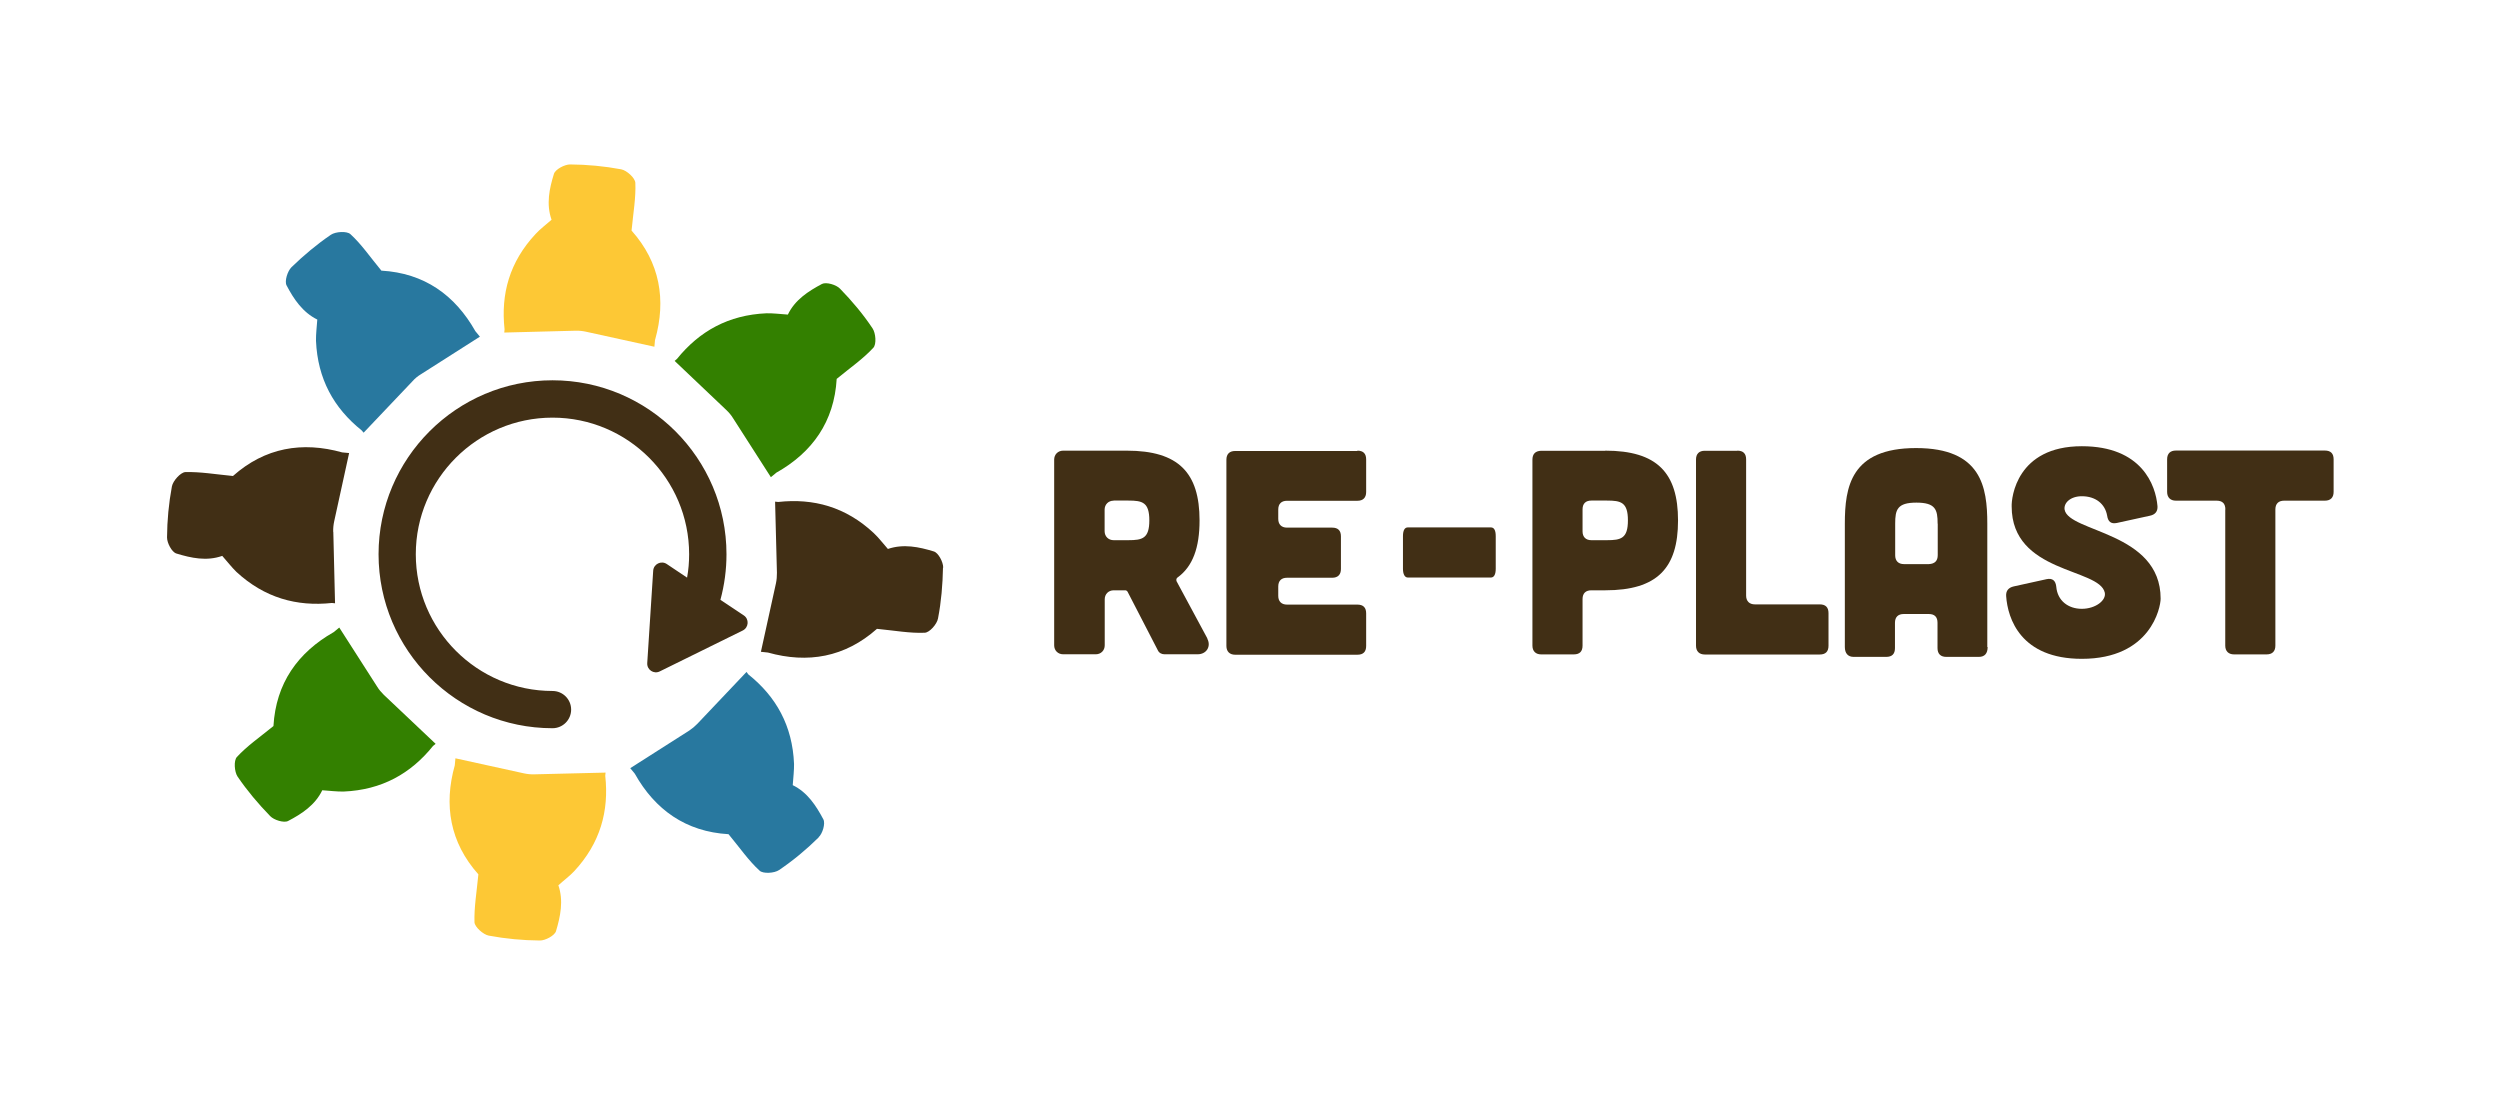 <?xml version="1.0" encoding="UTF-8"?>
<svg id="Layer_1" xmlns="http://www.w3.org/2000/svg" viewBox="0 0 230.94 102.24">
  <defs>
    <style>
      .cls-1 {
        fill: #fdc835;
      }

      .cls-2 {
        fill: #28789f;
      }

      .cls-3 {
        fill: #412f15;
      }

      .cls-4 {
        fill: #338000;
      }
    </style>
  </defs>
  <g>
    <g>
      <path class="cls-3" d="M111.52,58.99c.38.7-.05,1.45-.89,1.45h-3.06c-.27,0-.51-.13-.62-.38l-2.79-5.4c-.05-.08-.13-.13-.21-.13h-1.07c-.48,0-.83.35-.83.83v4.25c0,.48-.35.83-.83.83h-3.01c-.48,0-.83-.35-.83-.83v-17.15c0-.48.35-.83.83-.83h5.88c4.78,0,6.72,2.04,6.72,6.45,0,2.5-.62,4.25-2.04,5.27-.11.08-.13.22-.08.35l2.85,5.29ZM102.87,46.25c-.48,0-.83.35-.83.83v1.99c0,.48.35.83.83.83h1.37c1.29,0,1.93-.16,1.93-1.83s-.64-1.83-1.93-1.83h-1.37Z"/>
      <path class="cls-3" d="M125.39,41.63c.54,0,.81.27.81.81v3.01c0,.51-.27.81-.81.81h-6.5c-.51,0-.81.27-.81.81v.86c0,.51.29.81.81.81h4.17c.54,0,.81.27.81.81v3.01c0,.51-.27.81-.81.81h-4.17c-.51,0-.81.27-.81.81v.86c0,.51.29.81.81.81h6.5c.54,0,.81.27.81.81v3.01c0,.54-.27.81-.81.81h-11.29c-.51,0-.81-.3-.81-.81v-17.2c0-.54.3-.81.81-.81h11.29Z"/>
    </g>
    <path class="cls-3" d="M148.29,41.63c4.78,0,6.72,2.04,6.72,6.45s-1.93,6.45-6.72,6.45h-1.29c-.51,0-.81.27-.81.81v4.3c0,.54-.27.81-.81.81h-3.01c-.51,0-.81-.3-.81-.81v-17.17c0-.54.27-.81.81-.83h5.91ZM148.45,49.9c1.29,0,1.93-.16,1.93-1.83s-.64-1.83-1.93-1.83h-1.45c-.51,0-.81.27-.81.81v2.04c0,.51.3.81.81.81h1.45Z"/>
    <path class="cls-3" d="M160.49,41.63c.54,0,.81.27.81.81v12.58c0,.51.3.81.81.81h5.99c.54,0,.81.27.81.81v3.01c0,.54-.27.81-.81.81h-10.62c-.51,0-.81-.3-.81-.81v-17.2c0-.54.3-.81.81-.81h3.01Z"/>
    <path class="cls-3" d="M183.61,59.77c0,.59-.27.91-.81.91h-3.01c-.51,0-.81-.27-.81-.81v-2.34c0-.54-.27-.81-.81-.81h-2.31c-.51,0-.81.27-.81.81v2.34c0,.54-.27.81-.81.81h-3.01c-.51,0-.81-.32-.81-.91v-11.39c0-3.39.54-6.99,6.58-6.99s6.58,3.6,6.58,6.99v11.39ZM178.99,48.37c0-1.29-.19-1.94-1.96-1.94s-1.96.65-1.96,1.94v2.93c0,.51.29.81.81.81h2.31c.54-.03.81-.3.81-.83v-2.9Z"/>
    <path class="cls-3" d="M195.54,48.31c-.54.11-.81-.13-.89-.67-.19-1.1-1.07-1.8-2.34-1.8-1.05,0-1.69.62-1.59,1.24.38,2.1,8.87,2.04,8.87,8.22,0,.81-.91,5.56-7.28,5.56-5.64,0-6.85-3.71-6.99-5.8-.03-.48.21-.78.7-.89l3.04-.67c.54-.11.83.13.89.7.11,1.29,1.1,2.04,2.36,2.04s2.28-.78,2.12-1.5c-.51-2.28-8.6-1.77-8.6-7.96-.03-.81.46-5.56,6.48-5.56,5.54,0,6.83,3.6,6.99,5.54.03.48-.21.78-.7.88l-3.06.67Z"/>
    <path class="cls-3" d="M205.57,47.06c0-.54-.27-.81-.81-.81h-3.76c-.51,0-.81-.3-.81-.81v-3.01c0-.54.3-.81.81-.81h13.76c.54,0,.81.27.81.81v3.01c0,.51-.27.81-.81.81h-3.76c-.51,0-.81.27-.81.81v12.58c0,.51-.27.81-.81.81h-3.01c-.51,0-.81-.3-.81-.81v-12.58Z"/>
    <path class="cls-3" d="M132.15,53.35h-2.1c-.28,0-.45-.3-.45-.81v-3.01c0-.54.16-.81.45-.81h7.67c.3,0,.45.27.45.81v3.01c0,.51-.15.81-.45.81h-2.1"/>
  </g>
  <g>
    <path class="cls-3" d="M68.62,58.24l-7.67,3.78c-.56.28-1.2-.15-1.16-.77l.55-8.53c.04-.62.74-.96,1.25-.62l1.88,1.26c.13-.71.19-1.43.19-2.16,0-6.96-5.66-12.62-12.62-12.62s-12.63,5.66-12.63,12.62,5.67,12.63,12.63,12.63c.95,0,1.72.77,1.72,1.72s-.77,1.72-1.72,1.72c-8.86,0-16.07-7.21-16.07-16.07s7.21-16.07,16.07-16.07,16.07,7.21,16.07,16.07c0,1.43-.19,2.84-.56,4.21l2.16,1.44c.51.34.46,1.11-.09,1.39Z"/>
    <g>
      <g id="_x3C_Radial_Repeat_x3E_">
        <path class="cls-2" d="M44.33,31.1l-5.46,3.48c-.28.17-.54.38-.75.62l-4.53,4.77-.19-.22c-2.57-2.06-4.06-4.75-4.21-8.27-.01-.62.07-1.25.12-1.96-1.36-.67-2.18-1.9-2.84-3.16-.2-.39.09-1.31.45-1.67,1.13-1.1,2.35-2.12,3.64-3,.44-.3,1.48-.36,1.81-.06,1.02.93,1.8,2.09,2.86,3.37,3.96.23,6.79,2.25,8.68,5.59l.42.51Z"/>
      </g>
      <g id="_x3C_Radial_Repeat_x3E_-2">
        <path class="cls-1" d="M60.51,31.38l-.06.65-6.33-1.39c-.32-.07-.64-.1-.97-.09l-6.57.17.03-.29c-.36-3.28.46-6.24,2.87-8.82.42-.46.94-.84,1.47-1.31-.51-1.44-.2-2.89.22-4.24.13-.42.99-.87,1.49-.87,1.58.01,3.16.16,4.72.45.52.1,1.29.8,1.31,1.25.06,1.36-.19,2.76-.35,4.41,2.63,2.95,3.21,6.4,2.18,10.07Z"/>
      </g>
      <g id="_x3C_Radial_Repeat_x3E_-3">
        <path class="cls-4" d="M80.67,32.13c-.94,1.02-2.09,1.81-3.38,2.87-.23,3.95-2.25,6.79-5.57,8.66l-.51.42-3.5-5.46c-.17-.28-.38-.52-.62-.75l-4.77-4.53.22-.19c2.06-2.55,4.75-4.06,8.27-4.21.62-.01,1.26.07,1.97.12.65-1.36,1.89-2.16,3.15-2.83.39-.2,1.32.07,1.67.44,1.1,1.13,2.13,2.35,3,3.66.3.44.38,1.48.07,1.8Z"/>
      </g>
      <g id="_x3C_Radial_Repeat_x3E_-4">
        <path class="cls-3" d="M87.11,52.43c-.03,1.57-.16,3.15-.46,4.7-.09.52-.78,1.31-1.23,1.32-1.36.06-2.76-.2-4.41-.36-2.96,2.63-6.4,3.22-10.07,2.19l-.65-.07,1.39-6.33c.07-.32.09-.64.09-.97l-.17-6.57.29.03c3.26-.36,6.24.46,8.82,2.87.45.42.84.94,1.31,1.47,1.44-.49,2.87-.19,4.24.23.42.12.87.97.87,1.49Z"/>
      </g>
      <g id="_x3C_Radial_Repeat_x3E_-5">
        <path class="cls-2" d="M75.63,77.35c-1.13,1.12-2.35,2.13-3.66,3.02-.44.3-1.48.36-1.8.06-1.02-.93-1.81-2.09-2.87-3.37-3.95-.23-6.79-2.26-8.66-5.59l-.42-.51,5.46-3.48c.28-.19.52-.39.74-.62l4.54-4.79.17.23c2.57,2.05,4.08,4.75,4.22,8.27.01.61-.07,1.25-.12,1.96,1.35.65,2.16,1.9,2.83,3.16.2.38-.07,1.31-.44,1.65Z"/>
      </g>
      <g id="_x3C_Radial_Repeat_x3E_-6">
        <path class="cls-1" d="M53.05,80.47c-.42.45-.94.83-1.47,1.31.49,1.42.19,2.87-.22,4.24-.13.41-.99.87-1.49.86-1.58-.01-3.16-.16-4.72-.45-.52-.1-1.29-.8-1.32-1.23-.04-1.38.2-2.77.36-4.43-2.63-2.95-3.21-6.4-2.18-10.07l.06-.65,6.33,1.39c.32.07.64.1.97.09l6.57-.16-.03.29c.36,3.26-.46,6.23-2.87,8.82Z"/>
      </g>
      <g id="_x3C_Radial_Repeat_x3E_-7">
        <path class="cls-4" d="M40.23,68.72l-.23.19c-2.05,2.55-4.73,4.06-8.26,4.21-.62.01-1.26-.07-1.97-.12-.65,1.36-1.89,2.18-3.16,2.84-.38.2-1.31-.09-1.65-.45-1.1-1.13-2.13-2.35-3.02-3.66-.29-.44-.36-1.47-.06-1.8.94-1.02,2.09-1.81,3.38-2.86.23-3.96,2.25-6.79,5.57-8.68l.51-.42,3.5,5.46c.17.28.38.52.61.75l4.79,4.53Z"/>
      </g>
      <g id="_x3C_Radial_Repeat_x3E_-8">
        <path class="cls-3" d="M30.79,49.14l.16,6.59-.29-.03c-3.26.35-6.23-.48-8.82-2.87-.45-.44-.83-.94-1.31-1.48-1.44.51-2.87.2-4.24-.22-.42-.13-.86-.97-.86-1.48.01-1.58.16-3.16.45-4.72.1-.52.8-1.29,1.23-1.32,1.38-.04,2.76.2,4.41.36,2.96-2.63,6.4-3.21,10.09-2.18l.64.06-1.38,6.31c-.07.33-.1.65-.09.97Z"/>
      </g>
    </g>
  </g>
</svg>